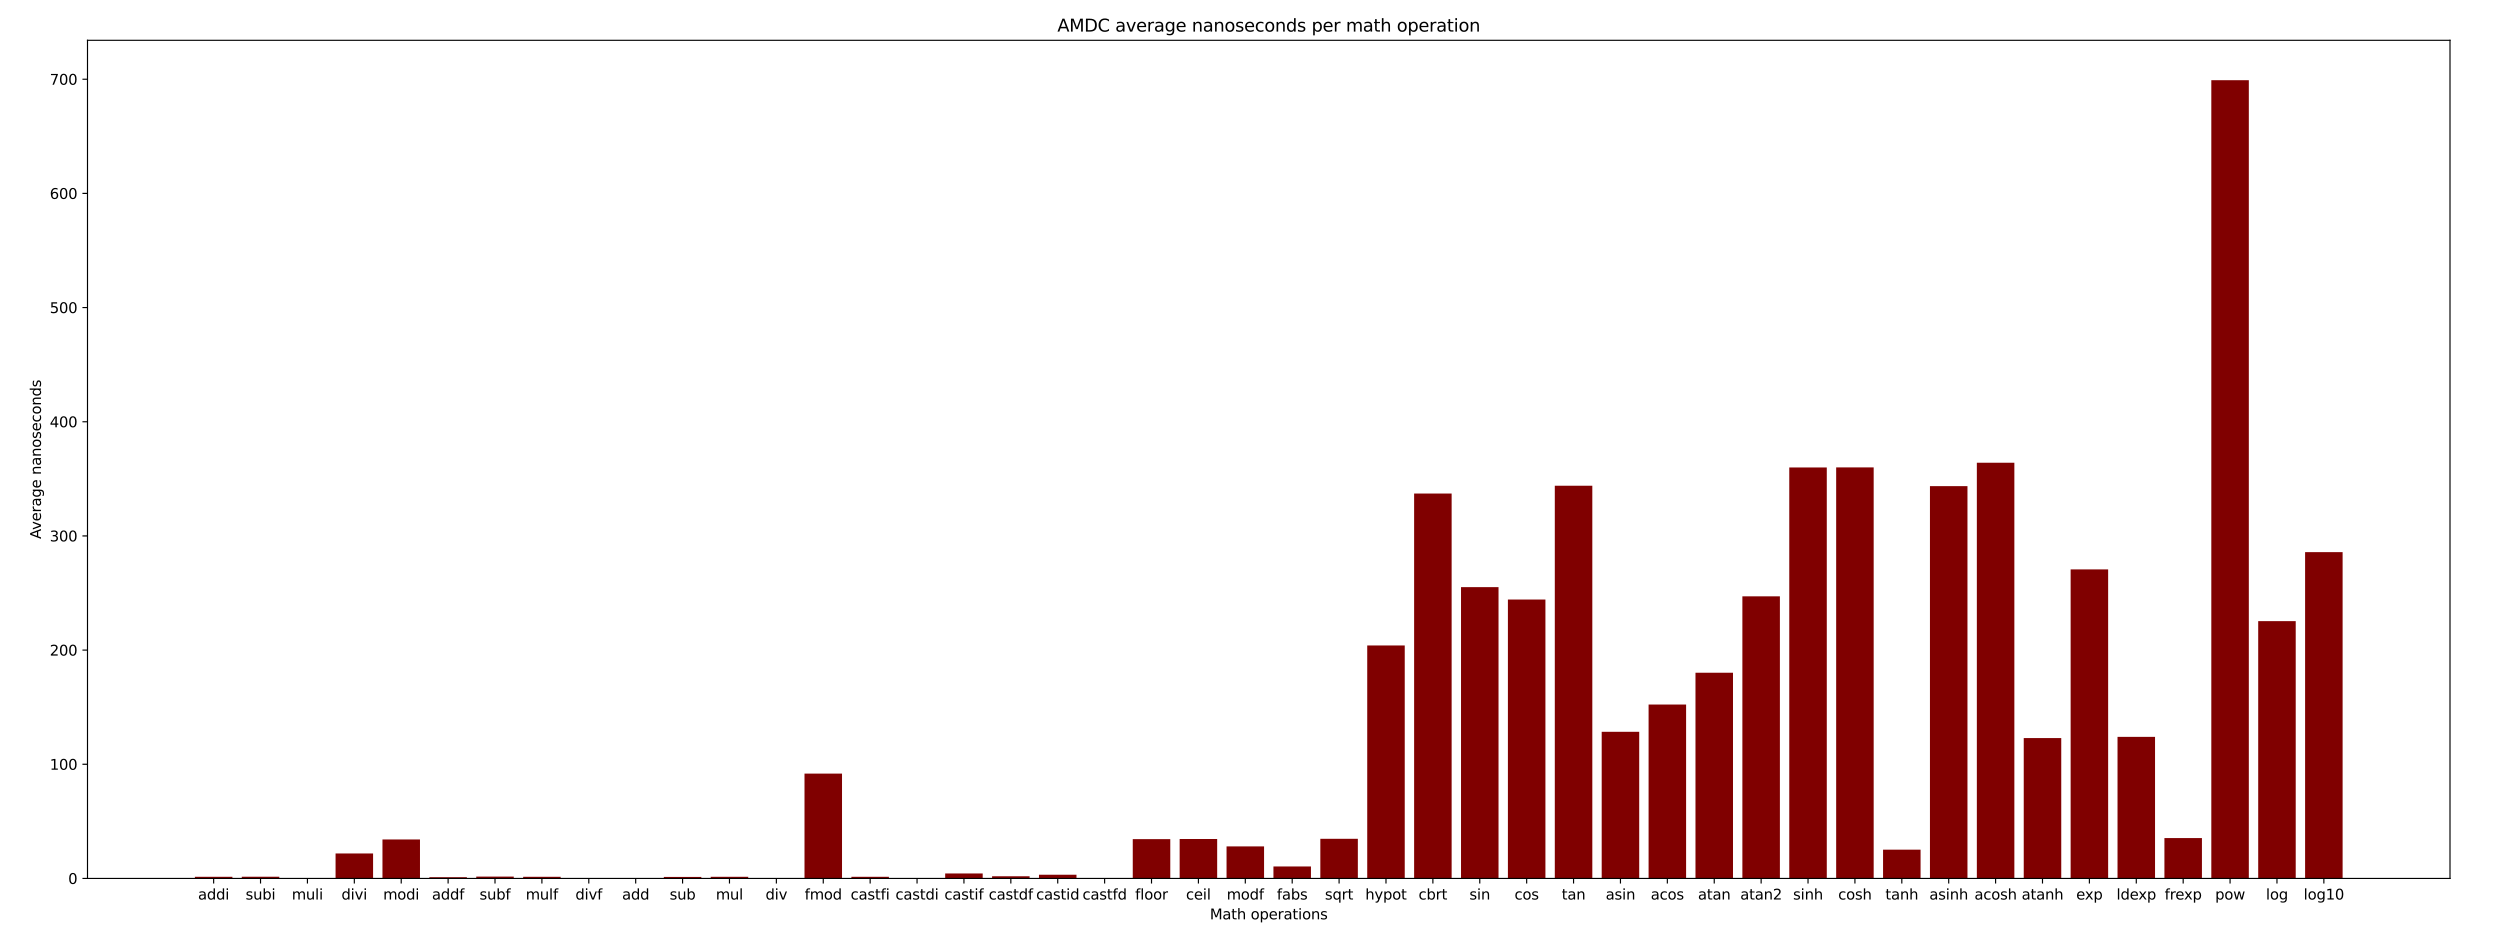 <?xml version="1.0" encoding="utf-8" standalone="no"?>
<!DOCTYPE svg PUBLIC "-//W3C//DTD SVG 1.1//EN"
  "http://www.w3.org/Graphics/SVG/1.1/DTD/svg11.dtd">
<svg xmlns:xlink="http://www.w3.org/1999/xlink" width="1728pt" height="648pt" viewBox="0 0 1728 648" xmlns="http://www.w3.org/2000/svg" version="1.1">
 <defs>
  <style type="text/css">*{stroke-linejoin: round; stroke-linecap: butt}</style>
 </defs>
 <g id="figure_1">
  <g id="patch_1">
   <path d="M 0 648 
L 1728 648 
L 1728 0 
L 0 0 
z
" style="fill: #ffffff"/>
  </g>
  <g id="axes_1">
   <g id="patch_2">
    <path d="M 60.48 607.176 
L 1693.44 607.176 
L 1693.44 27.864 
L 60.48 27.864 
z
" style="fill: #ffffff"/>
   </g>
   <g id="patch_3">
    <path d="M 134.705 607.176 
L 160.636 607.176 
L 160.636 606.04 
L 134.705 606.04 
z
" clip-path="url(#pa0e9257f3e)" style="fill: #800000"/>
   </g>
   <g id="patch_4">
    <path d="M 167.118 607.176 
L 193.049 607.176 
L 193.049 606.004 
L 167.118 606.004 
z
" clip-path="url(#pa0e9257f3e)" style="fill: #800000"/>
   </g>
   <g id="patch_5">
    <path d="M 199.531 607.176 
L 225.461 607.176 
L 225.461 607.176 
L 199.531 607.176 
z
" clip-path="url(#pa0e9257f3e)" style="fill: #800000"/>
   </g>
   <g id="patch_6">
    <path d="M 231.944 607.176 
L 257.874 607.176 
L 257.874 589.917 
L 231.944 589.917 
z
" clip-path="url(#pa0e9257f3e)" style="fill: #800000"/>
   </g>
   <g id="patch_7">
    <path d="M 264.357 607.176 
L 290.287 607.176 
L 290.287 580.222 
L 264.357 580.222 
z
" clip-path="url(#pa0e9257f3e)" style="fill: #800000"/>
   </g>
   <g id="patch_8">
    <path d="M 296.77 607.176 
L 322.7 607.176 
L 322.7 606.336 
L 296.77 606.336 
z
" clip-path="url(#pa0e9257f3e)" style="fill: #800000"/>
   </g>
   <g id="patch_9">
    <path d="M 329.183 607.176 
L 355.113 607.176 
L 355.113 605.898 
L 329.183 605.898 
z
" clip-path="url(#pa0e9257f3e)" style="fill: #800000"/>
   </g>
   <g id="patch_10">
    <path d="M 361.595 607.176 
L 387.526 607.176 
L 387.526 606.063 
L 361.595 606.063 
z
" clip-path="url(#pa0e9257f3e)" style="fill: #800000"/>
   </g>
   <g id="patch_11">
    <path d="M 394.008 607.176 
L 419.939 607.176 
L 419.939 607.176 
L 394.008 607.176 
z
" clip-path="url(#pa0e9257f3e)" style="fill: #800000"/>
   </g>
   <g id="patch_12">
    <path d="M 426.421 607.176 
L 452.352 607.176 
L 452.352 607.176 
L 426.421 607.176 
z
" clip-path="url(#pa0e9257f3e)" style="fill: #800000"/>
   </g>
   <g id="patch_13">
    <path d="M 458.834 607.176 
L 484.764 607.176 
L 484.764 606.158 
L 458.834 606.158 
z
" clip-path="url(#pa0e9257f3e)" style="fill: #800000"/>
   </g>
   <g id="patch_14">
    <path d="M 491.247 607.176 
L 517.177 607.176 
L 517.177 606.051 
L 491.247 606.051 
z
" clip-path="url(#pa0e9257f3e)" style="fill: #800000"/>
   </g>
   <g id="patch_15">
    <path d="M 523.66 607.176 
L 549.59 607.176 
L 549.59 607.176 
L 523.66 607.176 
z
" clip-path="url(#pa0e9257f3e)" style="fill: #800000"/>
   </g>
   <g id="patch_16">
    <path d="M 556.073 607.176 
L 582.003 607.176 
L 582.003 534.732 
L 556.073 534.732 
z
" clip-path="url(#pa0e9257f3e)" style="fill: #800000"/>
   </g>
   <g id="patch_17">
    <path d="M 588.486 607.176 
L 614.416 607.176 
L 614.416 606.063 
L 588.486 606.063 
z
" clip-path="url(#pa0e9257f3e)" style="fill: #800000"/>
   </g>
   <g id="patch_18">
    <path d="M 620.898 607.176 
L 646.829 607.176 
L 646.829 607.176 
L 620.898 607.176 
z
" clip-path="url(#pa0e9257f3e)" style="fill: #800000"/>
   </g>
   <g id="patch_19">
    <path d="M 653.311 607.176 
L 679.242 607.176 
L 679.242 603.743 
L 653.311 603.743 
z
" clip-path="url(#pa0e9257f3e)" style="fill: #800000"/>
   </g>
   <g id="patch_20">
    <path d="M 685.724 607.176 
L 711.654 607.176 
L 711.654 605.673 
L 685.724 605.673 
z
" clip-path="url(#pa0e9257f3e)" style="fill: #800000"/>
   </g>
   <g id="patch_21">
    <path d="M 718.137 607.176 
L 744.067 607.176 
L 744.067 604.631 
L 718.137 604.631 
z
" clip-path="url(#pa0e9257f3e)" style="fill: #800000"/>
   </g>
   <g id="patch_22">
    <path d="M 750.55 607.176 
L 776.48 607.176 
L 776.48 607.081 
L 750.55 607.081 
z
" clip-path="url(#pa0e9257f3e)" style="fill: #800000"/>
   </g>
   <g id="patch_23">
    <path d="M 782.963 607.176 
L 808.893 607.176 
L 808.893 579.998 
L 782.963 579.998 
z
" clip-path="url(#pa0e9257f3e)" style="fill: #800000"/>
   </g>
   <g id="patch_24">
    <path d="M 815.376 607.176 
L 841.306 607.176 
L 841.306 579.903 
L 815.376 579.903 
z
" clip-path="url(#pa0e9257f3e)" style="fill: #800000"/>
   </g>
   <g id="patch_25">
    <path d="M 847.788 607.176 
L 873.719 607.176 
L 873.719 585.017 
L 847.788 585.017 
z
" clip-path="url(#pa0e9257f3e)" style="fill: #800000"/>
   </g>
   <g id="patch_26">
    <path d="M 880.201 607.176 
L 906.132 607.176 
L 906.132 598.878 
L 880.201 598.878 
z
" clip-path="url(#pa0e9257f3e)" style="fill: #800000"/>
   </g>
   <g id="patch_27">
    <path d="M 912.614 607.176 
L 938.544 607.176 
L 938.544 579.784 
L 912.614 579.784 
z
" clip-path="url(#pa0e9257f3e)" style="fill: #800000"/>
   </g>
   <g id="patch_28">
    <path d="M 945.027 607.176 
L 970.957 607.176 
L 970.957 446.153 
L 945.027 446.153 
z
" clip-path="url(#pa0e9257f3e)" style="fill: #800000"/>
   </g>
   <g id="patch_29">
    <path d="M 977.44 607.176 
L 1003.37 607.176 
L 1003.37 341.109 
L 977.44 341.109 
z
" clip-path="url(#pa0e9257f3e)" style="fill: #800000"/>
   </g>
   <g id="patch_30">
    <path d="M 1009.853 607.176 
L 1035.783 607.176 
L 1035.783 405.823 
L 1009.853 405.823 
z
" clip-path="url(#pa0e9257f3e)" style="fill: #800000"/>
   </g>
   <g id="patch_31">
    <path d="M 1042.266 607.176 
L 1068.196 607.176 
L 1068.196 414.394 
L 1042.266 414.394 
z
" clip-path="url(#pa0e9257f3e)" style="fill: #800000"/>
   </g>
   <g id="patch_32">
    <path d="M 1074.678 607.176 
L 1100.609 607.176 
L 1100.609 335.747 
L 1074.678 335.747 
z
" clip-path="url(#pa0e9257f3e)" style="fill: #800000"/>
   </g>
   <g id="patch_33">
    <path d="M 1107.091 607.176 
L 1133.022 607.176 
L 1133.022 505.825 
L 1107.091 505.825 
z
" clip-path="url(#pa0e9257f3e)" style="fill: #800000"/>
   </g>
   <g id="patch_34">
    <path d="M 1139.504 607.176 
L 1165.434 607.176 
L 1165.434 486.98 
L 1139.504 486.98 
z
" clip-path="url(#pa0e9257f3e)" style="fill: #800000"/>
   </g>
   <g id="patch_35">
    <path d="M 1171.917 607.176 
L 1197.847 607.176 
L 1197.847 464.986 
L 1171.917 464.986 
z
" clip-path="url(#pa0e9257f3e)" style="fill: #800000"/>
   </g>
   <g id="patch_36">
    <path d="M 1204.33 607.176 
L 1230.26 607.176 
L 1230.26 412.18 
L 1204.33 412.18 
z
" clip-path="url(#pa0e9257f3e)" style="fill: #800000"/>
   </g>
   <g id="patch_37">
    <path d="M 1236.743 607.176 
L 1262.673 607.176 
L 1262.673 323.104 
L 1236.743 323.104 
z
" clip-path="url(#pa0e9257f3e)" style="fill: #800000"/>
   </g>
   <g id="patch_38">
    <path d="M 1269.156 607.176 
L 1295.086 607.176 
L 1295.086 323.045 
L 1269.156 323.045 
z
" clip-path="url(#pa0e9257f3e)" style="fill: #800000"/>
   </g>
   <g id="patch_39">
    <path d="M 1301.568 607.176 
L 1327.499 607.176 
L 1327.499 587.277 
L 1301.568 587.277 
z
" clip-path="url(#pa0e9257f3e)" style="fill: #800000"/>
   </g>
   <g id="patch_40">
    <path d="M 1333.981 607.176 
L 1359.912 607.176 
L 1359.912 335.995 
L 1333.981 335.995 
z
" clip-path="url(#pa0e9257f3e)" style="fill: #800000"/>
   </g>
   <g id="patch_41">
    <path d="M 1366.394 607.176 
L 1392.325 607.176 
L 1392.325 319.849 
L 1366.394 319.849 
z
" clip-path="url(#pa0e9257f3e)" style="fill: #800000"/>
   </g>
   <g id="patch_42">
    <path d="M 1398.807 607.176 
L 1424.737 607.176 
L 1424.737 510.157 
L 1398.807 510.157 
z
" clip-path="url(#pa0e9257f3e)" style="fill: #800000"/>
   </g>
   <g id="patch_43">
    <path d="M 1431.22 607.176 
L 1457.15 607.176 
L 1457.15 393.572 
L 1431.22 393.572 
z
" clip-path="url(#pa0e9257f3e)" style="fill: #800000"/>
   </g>
   <g id="patch_44">
    <path d="M 1463.633 607.176 
L 1489.563 607.176 
L 1489.563 509.329 
L 1463.633 509.329 
z
" clip-path="url(#pa0e9257f3e)" style="fill: #800000"/>
   </g>
   <g id="patch_45">
    <path d="M 1496.046 607.176 
L 1521.976 607.176 
L 1521.976 579.275 
L 1496.046 579.275 
z
" clip-path="url(#pa0e9257f3e)" style="fill: #800000"/>
   </g>
   <g id="patch_46">
    <path d="M 1528.459 607.176 
L 1554.389 607.176 
L 1554.389 55.45 
L 1528.459 55.45 
z
" clip-path="url(#pa0e9257f3e)" style="fill: #800000"/>
   </g>
   <g id="patch_47">
    <path d="M 1560.871 607.176 
L 1586.802 607.176 
L 1586.802 429.309 
L 1560.871 429.309 
z
" clip-path="url(#pa0e9257f3e)" style="fill: #800000"/>
   </g>
   <g id="patch_48">
    <path d="M 1593.284 607.176 
L 1619.215 607.176 
L 1619.215 381.64 
L 1593.284 381.64 
z
" clip-path="url(#pa0e9257f3e)" style="fill: #800000"/>
   </g>
   <g id="matplotlib.axis_1">
    <g id="xtick_1">
     <g id="line2d_1">
      <defs>
       <path id="meae41953b2" d="M 0 0 
L 0 3.5 
" style="stroke: #000000; stroke-width: 0.8"/>
      </defs>
      <g>
       <use xlink:href="#meae41953b2" x="147.671" y="607.176" style="stroke: #000000; stroke-width: 0.8"/>
      </g>
     </g>
     <g id="text_1">
      <!-- addi -->
      <g transform="translate(136.869 621.774) scale(0.1 -0.1)">
       <defs>
        <path id="DejaVuSans-61" d="M 2194 1759 
Q 1497 1759 1228 1600 
Q 959 1441 959 1056 
Q 959 750 1161 570 
Q 1363 391 1709 391 
Q 2188 391 2477 730 
Q 2766 1069 2766 1631 
L 2766 1759 
L 2194 1759 
z
M 3341 1997 
L 3341 0 
L 2766 0 
L 2766 531 
Q 2569 213 2275 61 
Q 1981 -91 1556 -91 
Q 1019 -91 701 211 
Q 384 513 384 1019 
Q 384 1609 779 1909 
Q 1175 2209 1959 2209 
L 2766 2209 
L 2766 2266 
Q 2766 2663 2505 2880 
Q 2244 3097 1772 3097 
Q 1472 3097 1187 3025 
Q 903 2953 641 2809 
L 641 3341 
Q 956 3463 1253 3523 
Q 1550 3584 1831 3584 
Q 2591 3584 2966 3190 
Q 3341 2797 3341 1997 
z
" transform="scale(0.016)"/>
        <path id="DejaVuSans-64" d="M 2906 2969 
L 2906 4863 
L 3481 4863 
L 3481 0 
L 2906 0 
L 2906 525 
Q 2725 213 2448 61 
Q 2172 -91 1784 -91 
Q 1150 -91 751 415 
Q 353 922 353 1747 
Q 353 2572 751 3078 
Q 1150 3584 1784 3584 
Q 2172 3584 2448 3432 
Q 2725 3281 2906 2969 
z
M 947 1747 
Q 947 1113 1208 752 
Q 1469 391 1925 391 
Q 2381 391 2643 752 
Q 2906 1113 2906 1747 
Q 2906 2381 2643 2742 
Q 2381 3103 1925 3103 
Q 1469 3103 1208 2742 
Q 947 2381 947 1747 
z
" transform="scale(0.016)"/>
        <path id="DejaVuSans-69" d="M 603 3500 
L 1178 3500 
L 1178 0 
L 603 0 
L 603 3500 
z
M 603 4863 
L 1178 4863 
L 1178 4134 
L 603 4134 
L 603 4863 
z
" transform="scale(0.016)"/>
       </defs>
       <use xlink:href="#DejaVuSans-61"/>
       <use xlink:href="#DejaVuSans-64" x="61.279"/>
       <use xlink:href="#DejaVuSans-64" x="124.756"/>
       <use xlink:href="#DejaVuSans-69" x="188.232"/>
      </g>
     </g>
    </g>
    <g id="xtick_2">
     <g id="line2d_2">
      <g>
       <use xlink:href="#meae41953b2" x="180.083" y="607.176" style="stroke: #000000; stroke-width: 0.8"/>
      </g>
     </g>
     <g id="text_2">
      <!-- subi -->
      <g transform="translate(169.747 621.774) scale(0.1 -0.1)">
       <defs>
        <path id="DejaVuSans-73" d="M 2834 3397 
L 2834 2853 
Q 2591 2978 2328 3040 
Q 2066 3103 1784 3103 
Q 1356 3103 1142 2972 
Q 928 2841 928 2578 
Q 928 2378 1081 2264 
Q 1234 2150 1697 2047 
L 1894 2003 
Q 2506 1872 2764 1633 
Q 3022 1394 3022 966 
Q 3022 478 2636 193 
Q 2250 -91 1575 -91 
Q 1294 -91 989 -36 
Q 684 19 347 128 
L 347 722 
Q 666 556 975 473 
Q 1284 391 1588 391 
Q 1994 391 2212 530 
Q 2431 669 2431 922 
Q 2431 1156 2273 1281 
Q 2116 1406 1581 1522 
L 1381 1569 
Q 847 1681 609 1914 
Q 372 2147 372 2553 
Q 372 3047 722 3315 
Q 1072 3584 1716 3584 
Q 2034 3584 2315 3537 
Q 2597 3491 2834 3397 
z
" transform="scale(0.016)"/>
        <path id="DejaVuSans-75" d="M 544 1381 
L 544 3500 
L 1119 3500 
L 1119 1403 
Q 1119 906 1312 657 
Q 1506 409 1894 409 
Q 2359 409 2629 706 
Q 2900 1003 2900 1516 
L 2900 3500 
L 3475 3500 
L 3475 0 
L 2900 0 
L 2900 538 
Q 2691 219 2414 64 
Q 2138 -91 1772 -91 
Q 1169 -91 856 284 
Q 544 659 544 1381 
z
M 1991 3584 
L 1991 3584 
z
" transform="scale(0.016)"/>
        <path id="DejaVuSans-62" d="M 3116 1747 
Q 3116 2381 2855 2742 
Q 2594 3103 2138 3103 
Q 1681 3103 1420 2742 
Q 1159 2381 1159 1747 
Q 1159 1113 1420 752 
Q 1681 391 2138 391 
Q 2594 391 2855 752 
Q 3116 1113 3116 1747 
z
M 1159 2969 
Q 1341 3281 1617 3432 
Q 1894 3584 2278 3584 
Q 2916 3584 3314 3078 
Q 3713 2572 3713 1747 
Q 3713 922 3314 415 
Q 2916 -91 2278 -91 
Q 1894 -91 1617 61 
Q 1341 213 1159 525 
L 1159 0 
L 581 0 
L 581 4863 
L 1159 4863 
L 1159 2969 
z
" transform="scale(0.016)"/>
       </defs>
       <use xlink:href="#DejaVuSans-73"/>
       <use xlink:href="#DejaVuSans-75" x="52.1"/>
       <use xlink:href="#DejaVuSans-62" x="115.479"/>
       <use xlink:href="#DejaVuSans-69" x="178.955"/>
      </g>
     </g>
    </g>
    <g id="xtick_3">
     <g id="line2d_3">
      <g>
       <use xlink:href="#meae41953b2" x="212.496" y="607.176" style="stroke: #000000; stroke-width: 0.8"/>
      </g>
     </g>
     <g id="text_3">
      <!-- muli -->
      <g transform="translate(201.679 621.774) scale(0.1 -0.1)">
       <defs>
        <path id="DejaVuSans-6d" d="M 3328 2828 
Q 3544 3216 3844 3400 
Q 4144 3584 4550 3584 
Q 5097 3584 5394 3201 
Q 5691 2819 5691 2113 
L 5691 0 
L 5113 0 
L 5113 2094 
Q 5113 2597 4934 2840 
Q 4756 3084 4391 3084 
Q 3944 3084 3684 2787 
Q 3425 2491 3425 1978 
L 3425 0 
L 2847 0 
L 2847 2094 
Q 2847 2600 2669 2842 
Q 2491 3084 2119 3084 
Q 1678 3084 1418 2786 
Q 1159 2488 1159 1978 
L 1159 0 
L 581 0 
L 581 3500 
L 1159 3500 
L 1159 2956 
Q 1356 3278 1631 3431 
Q 1906 3584 2284 3584 
Q 2666 3584 2933 3390 
Q 3200 3197 3328 2828 
z
" transform="scale(0.016)"/>
        <path id="DejaVuSans-6c" d="M 603 4863 
L 1178 4863 
L 1178 0 
L 603 0 
L 603 4863 
z
" transform="scale(0.016)"/>
       </defs>
       <use xlink:href="#DejaVuSans-6d"/>
       <use xlink:href="#DejaVuSans-75" x="97.412"/>
       <use xlink:href="#DejaVuSans-6c" x="160.791"/>
       <use xlink:href="#DejaVuSans-69" x="188.574"/>
      </g>
     </g>
    </g>
    <g id="xtick_4">
     <g id="line2d_4">
      <g>
       <use xlink:href="#meae41953b2" x="244.909" y="607.176" style="stroke: #000000; stroke-width: 0.8"/>
      </g>
     </g>
     <g id="text_4">
      <!-- divi -->
      <g transform="translate(235.997 621.774) scale(0.1 -0.1)">
       <defs>
        <path id="DejaVuSans-76" d="M 191 3500 
L 800 3500 
L 1894 563 
L 2988 3500 
L 3597 3500 
L 2284 0 
L 1503 0 
L 191 3500 
z
" transform="scale(0.016)"/>
       </defs>
       <use xlink:href="#DejaVuSans-64"/>
       <use xlink:href="#DejaVuSans-69" x="63.477"/>
       <use xlink:href="#DejaVuSans-76" x="91.26"/>
       <use xlink:href="#DejaVuSans-69" x="150.439"/>
      </g>
     </g>
    </g>
    <g id="xtick_5">
     <g id="line2d_5">
      <g>
       <use xlink:href="#meae41953b2" x="277.322" y="607.176" style="stroke: #000000; stroke-width: 0.8"/>
      </g>
     </g>
     <g id="text_5">
      <!-- modi -->
      <g transform="translate(264.829 621.774) scale(0.1 -0.1)">
       <defs>
        <path id="DejaVuSans-6f" d="M 1959 3097 
Q 1497 3097 1228 2736 
Q 959 2375 959 1747 
Q 959 1119 1226 758 
Q 1494 397 1959 397 
Q 2419 397 2687 759 
Q 2956 1122 2956 1747 
Q 2956 2369 2687 2733 
Q 2419 3097 1959 3097 
z
M 1959 3584 
Q 2709 3584 3137 3096 
Q 3566 2609 3566 1747 
Q 3566 888 3137 398 
Q 2709 -91 1959 -91 
Q 1206 -91 779 398 
Q 353 888 353 1747 
Q 353 2609 779 3096 
Q 1206 3584 1959 3584 
z
" transform="scale(0.016)"/>
       </defs>
       <use xlink:href="#DejaVuSans-6d"/>
       <use xlink:href="#DejaVuSans-6f" x="97.412"/>
       <use xlink:href="#DejaVuSans-64" x="158.594"/>
       <use xlink:href="#DejaVuSans-69" x="222.07"/>
      </g>
     </g>
    </g>
    <g id="xtick_6">
     <g id="line2d_6">
      <g>
       <use xlink:href="#meae41953b2" x="309.735" y="607.176" style="stroke: #000000; stroke-width: 0.8"/>
      </g>
     </g>
     <g id="text_6">
      <!-- addf -->
      <g transform="translate(298.562 621.774) scale(0.1 -0.1)">
       <defs>
        <path id="DejaVuSans-66" d="M 2375 4863 
L 2375 4384 
L 1825 4384 
Q 1516 4384 1395 4259 
Q 1275 4134 1275 3809 
L 1275 3500 
L 2222 3500 
L 2222 3053 
L 1275 3053 
L 1275 0 
L 697 0 
L 697 3053 
L 147 3053 
L 147 3500 
L 697 3500 
L 697 3744 
Q 697 4328 969 4595 
Q 1241 4863 1831 4863 
L 2375 4863 
z
" transform="scale(0.016)"/>
       </defs>
       <use xlink:href="#DejaVuSans-61"/>
       <use xlink:href="#DejaVuSans-64" x="61.279"/>
       <use xlink:href="#DejaVuSans-64" x="124.756"/>
       <use xlink:href="#DejaVuSans-66" x="188.232"/>
      </g>
     </g>
    </g>
    <g id="xtick_7">
     <g id="line2d_7">
      <g>
       <use xlink:href="#meae41953b2" x="342.148" y="607.176" style="stroke: #000000; stroke-width: 0.8"/>
      </g>
     </g>
     <g id="text_7">
      <!-- subf -->
      <g transform="translate(331.44 621.774) scale(0.1 -0.1)">
       <use xlink:href="#DejaVuSans-73"/>
       <use xlink:href="#DejaVuSans-75" x="52.1"/>
       <use xlink:href="#DejaVuSans-62" x="115.479"/>
       <use xlink:href="#DejaVuSans-66" x="178.955"/>
      </g>
     </g>
    </g>
    <g id="xtick_8">
     <g id="line2d_8">
      <g>
       <use xlink:href="#meae41953b2" x="374.561" y="607.176" style="stroke: #000000; stroke-width: 0.8"/>
      </g>
     </g>
     <g id="text_8">
      <!-- mulf -->
      <g transform="translate(363.372 621.774) scale(0.1 -0.1)">
       <use xlink:href="#DejaVuSans-6d"/>
       <use xlink:href="#DejaVuSans-75" x="97.412"/>
       <use xlink:href="#DejaVuSans-6c" x="160.791"/>
       <use xlink:href="#DejaVuSans-66" x="188.574"/>
      </g>
     </g>
    </g>
    <g id="xtick_9">
     <g id="line2d_9">
      <g>
       <use xlink:href="#meae41953b2" x="406.973" y="607.176" style="stroke: #000000; stroke-width: 0.8"/>
      </g>
     </g>
     <g id="text_9">
      <!-- divf -->
      <g transform="translate(397.691 621.774) scale(0.1 -0.1)">
       <use xlink:href="#DejaVuSans-64"/>
       <use xlink:href="#DejaVuSans-69" x="63.477"/>
       <use xlink:href="#DejaVuSans-76" x="91.26"/>
       <use xlink:href="#DejaVuSans-66" x="150.439"/>
      </g>
     </g>
    </g>
    <g id="xtick_10">
     <g id="line2d_10">
      <g>
       <use xlink:href="#meae41953b2" x="439.386" y="607.176" style="stroke: #000000; stroke-width: 0.8"/>
      </g>
     </g>
     <g id="text_10">
      <!-- add -->
      <g transform="translate(429.974 621.774) scale(0.1 -0.1)">
       <use xlink:href="#DejaVuSans-61"/>
       <use xlink:href="#DejaVuSans-64" x="61.279"/>
       <use xlink:href="#DejaVuSans-64" x="124.756"/>
      </g>
     </g>
    </g>
    <g id="xtick_11">
     <g id="line2d_11">
      <g>
       <use xlink:href="#meae41953b2" x="471.799" y="607.176" style="stroke: #000000; stroke-width: 0.8"/>
      </g>
     </g>
     <g id="text_11">
      <!-- sub -->
      <g transform="translate(462.852 621.774) scale(0.1 -0.1)">
       <use xlink:href="#DejaVuSans-73"/>
       <use xlink:href="#DejaVuSans-75" x="52.1"/>
       <use xlink:href="#DejaVuSans-62" x="115.479"/>
      </g>
     </g>
    </g>
    <g id="xtick_12">
     <g id="line2d_12">
      <g>
       <use xlink:href="#meae41953b2" x="504.212" y="607.176" style="stroke: #000000; stroke-width: 0.8"/>
      </g>
     </g>
     <g id="text_12">
      <!-- mul -->
      <g transform="translate(494.784 621.774) scale(0.1 -0.1)">
       <use xlink:href="#DejaVuSans-6d"/>
       <use xlink:href="#DejaVuSans-75" x="97.412"/>
       <use xlink:href="#DejaVuSans-6c" x="160.791"/>
      </g>
     </g>
    </g>
    <g id="xtick_13">
     <g id="line2d_13">
      <g>
       <use xlink:href="#meae41953b2" x="536.625" y="607.176" style="stroke: #000000; stroke-width: 0.8"/>
      </g>
     </g>
     <g id="text_13">
      <!-- div -->
      <g transform="translate(529.102 621.774) scale(0.1 -0.1)">
       <use xlink:href="#DejaVuSans-64"/>
       <use xlink:href="#DejaVuSans-69" x="63.477"/>
       <use xlink:href="#DejaVuSans-76" x="91.26"/>
      </g>
     </g>
    </g>
    <g id="xtick_14">
     <g id="line2d_14">
      <g>
       <use xlink:href="#meae41953b2" x="569.038" y="607.176" style="stroke: #000000; stroke-width: 0.8"/>
      </g>
     </g>
     <g id="text_14">
      <!-- fmod -->
      <g transform="translate(556.174 621.774) scale(0.1 -0.1)">
       <use xlink:href="#DejaVuSans-66"/>
       <use xlink:href="#DejaVuSans-6d" x="35.205"/>
       <use xlink:href="#DejaVuSans-6f" x="132.617"/>
       <use xlink:href="#DejaVuSans-64" x="193.799"/>
      </g>
     </g>
    </g>
    <g id="xtick_15">
     <g id="line2d_15">
      <g>
       <use xlink:href="#meae41953b2" x="601.451" y="607.176" style="stroke: #000000; stroke-width: 0.8"/>
      </g>
     </g>
     <g id="text_15">
      <!-- castfi -->
      <g transform="translate(587.923 621.774) scale(0.1 -0.1)">
       <defs>
        <path id="DejaVuSans-63" d="M 3122 3366 
L 3122 2828 
Q 2878 2963 2633 3030 
Q 2388 3097 2138 3097 
Q 1578 3097 1268 2742 
Q 959 2388 959 1747 
Q 959 1106 1268 751 
Q 1578 397 2138 397 
Q 2388 397 2633 464 
Q 2878 531 3122 666 
L 3122 134 
Q 2881 22 2623 -34 
Q 2366 -91 2075 -91 
Q 1284 -91 818 406 
Q 353 903 353 1747 
Q 353 2603 823 3093 
Q 1294 3584 2113 3584 
Q 2378 3584 2631 3529 
Q 2884 3475 3122 3366 
z
" transform="scale(0.016)"/>
        <path id="DejaVuSans-74" d="M 1172 4494 
L 1172 3500 
L 2356 3500 
L 2356 3053 
L 1172 3053 
L 1172 1153 
Q 1172 725 1289 603 
Q 1406 481 1766 481 
L 2356 481 
L 2356 0 
L 1766 0 
Q 1100 0 847 248 
Q 594 497 594 1153 
L 594 3053 
L 172 3053 
L 172 3500 
L 594 3500 
L 594 4494 
L 1172 4494 
z
" transform="scale(0.016)"/>
       </defs>
       <use xlink:href="#DejaVuSans-63"/>
       <use xlink:href="#DejaVuSans-61" x="54.98"/>
       <use xlink:href="#DejaVuSans-73" x="116.26"/>
       <use xlink:href="#DejaVuSans-74" x="168.359"/>
       <use xlink:href="#DejaVuSans-66" x="207.568"/>
       <use xlink:href="#DejaVuSans-69" x="242.773"/>
      </g>
     </g>
    </g>
    <g id="xtick_16">
     <g id="line2d_16">
      <g>
       <use xlink:href="#meae41953b2" x="633.864" y="607.176" style="stroke: #000000; stroke-width: 0.8"/>
      </g>
     </g>
     <g id="text_16">
      <!-- castdi -->
      <g transform="translate(618.922 621.774) scale(0.1 -0.1)">
       <use xlink:href="#DejaVuSans-63"/>
       <use xlink:href="#DejaVuSans-61" x="54.98"/>
       <use xlink:href="#DejaVuSans-73" x="116.26"/>
       <use xlink:href="#DejaVuSans-74" x="168.359"/>
       <use xlink:href="#DejaVuSans-64" x="207.568"/>
       <use xlink:href="#DejaVuSans-69" x="271.045"/>
      </g>
     </g>
    </g>
    <g id="xtick_17">
     <g id="line2d_17">
      <g>
       <use xlink:href="#meae41953b2" x="666.276" y="607.176" style="stroke: #000000; stroke-width: 0.8"/>
      </g>
     </g>
     <g id="text_17">
      <!-- castif -->
      <g transform="translate(652.749 621.774) scale(0.1 -0.1)">
       <use xlink:href="#DejaVuSans-63"/>
       <use xlink:href="#DejaVuSans-61" x="54.98"/>
       <use xlink:href="#DejaVuSans-73" x="116.26"/>
       <use xlink:href="#DejaVuSans-74" x="168.359"/>
       <use xlink:href="#DejaVuSans-69" x="207.568"/>
       <use xlink:href="#DejaVuSans-66" x="235.352"/>
      </g>
     </g>
    </g>
    <g id="xtick_18">
     <g id="line2d_18">
      <g>
       <use xlink:href="#meae41953b2" x="698.689" y="607.176" style="stroke: #000000; stroke-width: 0.8"/>
      </g>
     </g>
     <g id="text_18">
      <!-- castdf -->
      <g transform="translate(683.377 621.774) scale(0.1 -0.1)">
       <use xlink:href="#DejaVuSans-63"/>
       <use xlink:href="#DejaVuSans-61" x="54.98"/>
       <use xlink:href="#DejaVuSans-73" x="116.26"/>
       <use xlink:href="#DejaVuSans-74" x="168.359"/>
       <use xlink:href="#DejaVuSans-64" x="207.568"/>
       <use xlink:href="#DejaVuSans-66" x="271.045"/>
      </g>
     </g>
    </g>
    <g id="xtick_19">
     <g id="line2d_19">
      <g>
       <use xlink:href="#meae41953b2" x="731.102" y="607.176" style="stroke: #000000; stroke-width: 0.8"/>
      </g>
     </g>
     <g id="text_19">
      <!-- castid -->
      <g transform="translate(716.161 621.774) scale(0.1 -0.1)">
       <use xlink:href="#DejaVuSans-63"/>
       <use xlink:href="#DejaVuSans-61" x="54.98"/>
       <use xlink:href="#DejaVuSans-73" x="116.26"/>
       <use xlink:href="#DejaVuSans-74" x="168.359"/>
       <use xlink:href="#DejaVuSans-69" x="207.568"/>
       <use xlink:href="#DejaVuSans-64" x="235.352"/>
      </g>
     </g>
    </g>
    <g id="xtick_20">
     <g id="line2d_20">
      <g>
       <use xlink:href="#meae41953b2" x="763.515" y="607.176" style="stroke: #000000; stroke-width: 0.8"/>
      </g>
     </g>
     <g id="text_20">
      <!-- castfd -->
      <g transform="translate(748.202 621.774) scale(0.1 -0.1)">
       <use xlink:href="#DejaVuSans-63"/>
       <use xlink:href="#DejaVuSans-61" x="54.98"/>
       <use xlink:href="#DejaVuSans-73" x="116.26"/>
       <use xlink:href="#DejaVuSans-74" x="168.359"/>
       <use xlink:href="#DejaVuSans-66" x="207.568"/>
       <use xlink:href="#DejaVuSans-64" x="242.773"/>
      </g>
     </g>
    </g>
    <g id="xtick_21">
     <g id="line2d_21">
      <g>
       <use xlink:href="#meae41953b2" x="795.928" y="607.176" style="stroke: #000000; stroke-width: 0.8"/>
      </g>
     </g>
     <g id="text_21">
      <!-- floor -->
      <g transform="translate(784.604 621.774) scale(0.1 -0.1)">
       <defs>
        <path id="DejaVuSans-72" d="M 2631 2963 
Q 2534 3019 2420 3045 
Q 2306 3072 2169 3072 
Q 1681 3072 1420 2755 
Q 1159 2438 1159 1844 
L 1159 0 
L 581 0 
L 581 3500 
L 1159 3500 
L 1159 2956 
Q 1341 3275 1631 3429 
Q 1922 3584 2338 3584 
Q 2397 3584 2469 3576 
Q 2541 3569 2628 3553 
L 2631 2963 
z
" transform="scale(0.016)"/>
       </defs>
       <use xlink:href="#DejaVuSans-66"/>
       <use xlink:href="#DejaVuSans-6c" x="35.205"/>
       <use xlink:href="#DejaVuSans-6f" x="62.988"/>
       <use xlink:href="#DejaVuSans-6f" x="124.17"/>
       <use xlink:href="#DejaVuSans-72" x="185.352"/>
      </g>
     </g>
    </g>
    <g id="xtick_22">
     <g id="line2d_22">
      <g>
       <use xlink:href="#meae41953b2" x="828.341" y="607.176" style="stroke: #000000; stroke-width: 0.8"/>
      </g>
     </g>
     <g id="text_22">
      <!-- ceil -->
      <g transform="translate(819.737 621.774) scale(0.1 -0.1)">
       <defs>
        <path id="DejaVuSans-65" d="M 3597 1894 
L 3597 1613 
L 953 1613 
Q 991 1019 1311 708 
Q 1631 397 2203 397 
Q 2534 397 2845 478 
Q 3156 559 3463 722 
L 3463 178 
Q 3153 47 2828 -22 
Q 2503 -91 2169 -91 
Q 1331 -91 842 396 
Q 353 884 353 1716 
Q 353 2575 817 3079 
Q 1281 3584 2069 3584 
Q 2775 3584 3186 3129 
Q 3597 2675 3597 1894 
z
M 3022 2063 
Q 3016 2534 2758 2815 
Q 2500 3097 2075 3097 
Q 1594 3097 1305 2825 
Q 1016 2553 972 2059 
L 3022 2063 
z
" transform="scale(0.016)"/>
       </defs>
       <use xlink:href="#DejaVuSans-63"/>
       <use xlink:href="#DejaVuSans-65" x="54.98"/>
       <use xlink:href="#DejaVuSans-69" x="116.504"/>
       <use xlink:href="#DejaVuSans-6c" x="144.287"/>
      </g>
     </g>
    </g>
    <g id="xtick_23">
     <g id="line2d_23">
      <g>
       <use xlink:href="#meae41953b2" x="860.754" y="607.176" style="stroke: #000000; stroke-width: 0.8"/>
      </g>
     </g>
     <g id="text_23">
      <!-- modf -->
      <g transform="translate(847.89 621.774) scale(0.1 -0.1)">
       <use xlink:href="#DejaVuSans-6d"/>
       <use xlink:href="#DejaVuSans-6f" x="97.412"/>
       <use xlink:href="#DejaVuSans-64" x="158.594"/>
       <use xlink:href="#DejaVuSans-66" x="222.07"/>
      </g>
     </g>
    </g>
    <g id="xtick_24">
     <g id="line2d_24">
      <g>
       <use xlink:href="#meae41953b2" x="893.166" y="607.176" style="stroke: #000000; stroke-width: 0.8"/>
      </g>
     </g>
     <g id="text_24">
      <!-- fabs -->
      <g transform="translate(882.563 621.774) scale(0.1 -0.1)">
       <use xlink:href="#DejaVuSans-66"/>
       <use xlink:href="#DejaVuSans-61" x="35.205"/>
       <use xlink:href="#DejaVuSans-62" x="96.484"/>
       <use xlink:href="#DejaVuSans-73" x="159.961"/>
      </g>
     </g>
    </g>
    <g id="xtick_25">
     <g id="line2d_25">
      <g>
       <use xlink:href="#meae41953b2" x="925.579" y="607.176" style="stroke: #000000; stroke-width: 0.8"/>
      </g>
     </g>
     <g id="text_25">
      <!-- sqrt -->
      <g transform="translate(915.785 621.774) scale(0.1 -0.1)">
       <defs>
        <path id="DejaVuSans-71" d="M 947 1747 
Q 947 1113 1208 752 
Q 1469 391 1925 391 
Q 2381 391 2643 752 
Q 2906 1113 2906 1747 
Q 2906 2381 2643 2742 
Q 2381 3103 1925 3103 
Q 1469 3103 1208 2742 
Q 947 2381 947 1747 
z
M 2906 525 
Q 2725 213 2448 61 
Q 2172 -91 1784 -91 
Q 1150 -91 751 415 
Q 353 922 353 1747 
Q 353 2572 751 3078 
Q 1150 3584 1784 3584 
Q 2172 3584 2448 3432 
Q 2725 3281 2906 2969 
L 2906 3500 
L 3481 3500 
L 3481 -1331 
L 2906 -1331 
L 2906 525 
z
" transform="scale(0.016)"/>
       </defs>
       <use xlink:href="#DejaVuSans-73"/>
       <use xlink:href="#DejaVuSans-71" x="52.1"/>
       <use xlink:href="#DejaVuSans-72" x="115.576"/>
       <use xlink:href="#DejaVuSans-74" x="156.689"/>
      </g>
     </g>
    </g>
    <g id="xtick_26">
     <g id="line2d_26">
      <g>
       <use xlink:href="#meae41953b2" x="957.992" y="607.176" style="stroke: #000000; stroke-width: 0.8"/>
      </g>
     </g>
     <g id="text_26">
      <!-- hypot -->
      <g transform="translate(943.67 621.774) scale(0.1 -0.1)">
       <defs>
        <path id="DejaVuSans-68" d="M 3513 2113 
L 3513 0 
L 2938 0 
L 2938 2094 
Q 2938 2591 2744 2837 
Q 2550 3084 2163 3084 
Q 1697 3084 1428 2787 
Q 1159 2491 1159 1978 
L 1159 0 
L 581 0 
L 581 4863 
L 1159 4863 
L 1159 2956 
Q 1366 3272 1645 3428 
Q 1925 3584 2291 3584 
Q 2894 3584 3203 3211 
Q 3513 2838 3513 2113 
z
" transform="scale(0.016)"/>
        <path id="DejaVuSans-79" d="M 2059 -325 
Q 1816 -950 1584 -1140 
Q 1353 -1331 966 -1331 
L 506 -1331 
L 506 -850 
L 844 -850 
Q 1081 -850 1212 -737 
Q 1344 -625 1503 -206 
L 1606 56 
L 191 3500 
L 800 3500 
L 1894 763 
L 2988 3500 
L 3597 3500 
L 2059 -325 
z
" transform="scale(0.016)"/>
        <path id="DejaVuSans-70" d="M 1159 525 
L 1159 -1331 
L 581 -1331 
L 581 3500 
L 1159 3500 
L 1159 2969 
Q 1341 3281 1617 3432 
Q 1894 3584 2278 3584 
Q 2916 3584 3314 3078 
Q 3713 2572 3713 1747 
Q 3713 922 3314 415 
Q 2916 -91 2278 -91 
Q 1894 -91 1617 61 
Q 1341 213 1159 525 
z
M 3116 1747 
Q 3116 2381 2855 2742 
Q 2594 3103 2138 3103 
Q 1681 3103 1420 2742 
Q 1159 2381 1159 1747 
Q 1159 1113 1420 752 
Q 1681 391 2138 391 
Q 2594 391 2855 752 
Q 3116 1113 3116 1747 
z
" transform="scale(0.016)"/>
       </defs>
       <use xlink:href="#DejaVuSans-68"/>
       <use xlink:href="#DejaVuSans-79" x="63.379"/>
       <use xlink:href="#DejaVuSans-70" x="122.559"/>
       <use xlink:href="#DejaVuSans-6f" x="186.035"/>
       <use xlink:href="#DejaVuSans-74" x="247.217"/>
      </g>
     </g>
    </g>
    <g id="xtick_27">
     <g id="line2d_27">
      <g>
       <use xlink:href="#meae41953b2" x="990.405" y="607.176" style="stroke: #000000; stroke-width: 0.8"/>
      </g>
     </g>
     <g id="text_27">
      <!-- cbrt -->
      <g transform="translate(980.466 621.774) scale(0.1 -0.1)">
       <use xlink:href="#DejaVuSans-63"/>
       <use xlink:href="#DejaVuSans-62" x="54.98"/>
       <use xlink:href="#DejaVuSans-72" x="118.457"/>
       <use xlink:href="#DejaVuSans-74" x="159.57"/>
      </g>
     </g>
    </g>
    <g id="xtick_28">
     <g id="line2d_28">
      <g>
       <use xlink:href="#meae41953b2" x="1022.818" y="607.176" style="stroke: #000000; stroke-width: 0.8"/>
      </g>
     </g>
     <g id="text_28">
      <!-- sin -->
      <g transform="translate(1015.655 621.774) scale(0.1 -0.1)">
       <defs>
        <path id="DejaVuSans-6e" d="M 3513 2113 
L 3513 0 
L 2938 0 
L 2938 2094 
Q 2938 2591 2744 2837 
Q 2550 3084 2163 3084 
Q 1697 3084 1428 2787 
Q 1159 2491 1159 1978 
L 1159 0 
L 581 0 
L 581 3500 
L 1159 3500 
L 1159 2956 
Q 1366 3272 1645 3428 
Q 1925 3584 2291 3584 
Q 2894 3584 3203 3211 
Q 3513 2838 3513 2113 
z
" transform="scale(0.016)"/>
       </defs>
       <use xlink:href="#DejaVuSans-73"/>
       <use xlink:href="#DejaVuSans-69" x="52.1"/>
       <use xlink:href="#DejaVuSans-6e" x="79.883"/>
      </g>
     </g>
    </g>
    <g id="xtick_29">
     <g id="line2d_29">
      <g>
       <use xlink:href="#meae41953b2" x="1055.231" y="607.176" style="stroke: #000000; stroke-width: 0.8"/>
      </g>
     </g>
     <g id="text_29">
      <!-- cos -->
      <g transform="translate(1046.817 621.774) scale(0.1 -0.1)">
       <use xlink:href="#DejaVuSans-63"/>
       <use xlink:href="#DejaVuSans-6f" x="54.98"/>
       <use xlink:href="#DejaVuSans-73" x="116.162"/>
      </g>
     </g>
    </g>
    <g id="xtick_30">
     <g id="line2d_30">
      <g>
       <use xlink:href="#meae41953b2" x="1087.644" y="607.176" style="stroke: #000000; stroke-width: 0.8"/>
      </g>
     </g>
     <g id="text_30">
      <!-- tan -->
      <g transform="translate(1079.451 621.774) scale(0.1 -0.1)">
       <use xlink:href="#DejaVuSans-74"/>
       <use xlink:href="#DejaVuSans-61" x="39.209"/>
       <use xlink:href="#DejaVuSans-6e" x="100.488"/>
      </g>
     </g>
    </g>
    <g id="xtick_31">
     <g id="line2d_31">
      <g>
       <use xlink:href="#meae41953b2" x="1120.056" y="607.176" style="stroke: #000000; stroke-width: 0.8"/>
      </g>
     </g>
     <g id="text_31">
      <!-- asin -->
      <g transform="translate(1109.83 621.774) scale(0.1 -0.1)">
       <use xlink:href="#DejaVuSans-61"/>
       <use xlink:href="#DejaVuSans-73" x="61.279"/>
       <use xlink:href="#DejaVuSans-69" x="113.379"/>
       <use xlink:href="#DejaVuSans-6e" x="141.162"/>
      </g>
     </g>
    </g>
    <g id="xtick_32">
     <g id="line2d_32">
      <g>
       <use xlink:href="#meae41953b2" x="1152.469" y="607.176" style="stroke: #000000; stroke-width: 0.8"/>
      </g>
     </g>
     <g id="text_32">
      <!-- acos -->
      <g transform="translate(1140.992 621.774) scale(0.1 -0.1)">
       <use xlink:href="#DejaVuSans-61"/>
       <use xlink:href="#DejaVuSans-63" x="61.279"/>
       <use xlink:href="#DejaVuSans-6f" x="116.26"/>
       <use xlink:href="#DejaVuSans-73" x="177.441"/>
      </g>
     </g>
    </g>
    <g id="xtick_33">
     <g id="line2d_33">
      <g>
       <use xlink:href="#meae41953b2" x="1184.882" y="607.176" style="stroke: #000000; stroke-width: 0.8"/>
      </g>
     </g>
     <g id="text_33">
      <!-- atan -->
      <g transform="translate(1173.625 621.774) scale(0.1 -0.1)">
       <use xlink:href="#DejaVuSans-61"/>
       <use xlink:href="#DejaVuSans-74" x="61.279"/>
       <use xlink:href="#DejaVuSans-61" x="100.488"/>
       <use xlink:href="#DejaVuSans-6e" x="161.768"/>
      </g>
     </g>
    </g>
    <g id="xtick_34">
     <g id="line2d_34">
      <g>
       <use xlink:href="#meae41953b2" x="1217.295" y="607.176" style="stroke: #000000; stroke-width: 0.8"/>
      </g>
     </g>
     <g id="text_34">
      <!-- atan2 -->
      <g transform="translate(1202.857 621.774) scale(0.1 -0.1)">
       <defs>
        <path id="DejaVuSans-32" d="M 1228 531 
L 3431 531 
L 3431 0 
L 469 0 
L 469 531 
Q 828 903 1448 1529 
Q 2069 2156 2228 2338 
Q 2531 2678 2651 2914 
Q 2772 3150 2772 3378 
Q 2772 3750 2511 3984 
Q 2250 4219 1831 4219 
Q 1534 4219 1204 4116 
Q 875 4013 500 3803 
L 500 4441 
Q 881 4594 1212 4672 
Q 1544 4750 1819 4750 
Q 2544 4750 2975 4387 
Q 3406 4025 3406 3419 
Q 3406 3131 3298 2873 
Q 3191 2616 2906 2266 
Q 2828 2175 2409 1742 
Q 1991 1309 1228 531 
z
" transform="scale(0.016)"/>
       </defs>
       <use xlink:href="#DejaVuSans-61"/>
       <use xlink:href="#DejaVuSans-74" x="61.279"/>
       <use xlink:href="#DejaVuSans-61" x="100.488"/>
       <use xlink:href="#DejaVuSans-6e" x="161.768"/>
       <use xlink:href="#DejaVuSans-32" x="225.146"/>
      </g>
     </g>
    </g>
    <g id="xtick_35">
     <g id="line2d_35">
      <g>
       <use xlink:href="#meae41953b2" x="1249.708" y="607.176" style="stroke: #000000; stroke-width: 0.8"/>
      </g>
     </g>
     <g id="text_35">
      <!-- sinh -->
      <g transform="translate(1239.377 621.774) scale(0.1 -0.1)">
       <use xlink:href="#DejaVuSans-73"/>
       <use xlink:href="#DejaVuSans-69" x="52.1"/>
       <use xlink:href="#DejaVuSans-6e" x="79.883"/>
       <use xlink:href="#DejaVuSans-68" x="143.262"/>
      </g>
     </g>
    </g>
    <g id="xtick_36">
     <g id="line2d_36">
      <g>
       <use xlink:href="#meae41953b2" x="1282.121" y="607.176" style="stroke: #000000; stroke-width: 0.8"/>
      </g>
     </g>
     <g id="text_36">
      <!-- cosh -->
      <g transform="translate(1270.539 621.774) scale(0.1 -0.1)">
       <use xlink:href="#DejaVuSans-63"/>
       <use xlink:href="#DejaVuSans-6f" x="54.98"/>
       <use xlink:href="#DejaVuSans-73" x="116.162"/>
       <use xlink:href="#DejaVuSans-68" x="168.262"/>
      </g>
     </g>
    </g>
    <g id="xtick_37">
     <g id="line2d_37">
      <g>
       <use xlink:href="#meae41953b2" x="1314.534" y="607.176" style="stroke: #000000; stroke-width: 0.8"/>
      </g>
     </g>
     <g id="text_37">
      <!-- tanh -->
      <g transform="translate(1303.172 621.774) scale(0.1 -0.1)">
       <use xlink:href="#DejaVuSans-74"/>
       <use xlink:href="#DejaVuSans-61" x="39.209"/>
       <use xlink:href="#DejaVuSans-6e" x="100.488"/>
       <use xlink:href="#DejaVuSans-68" x="163.867"/>
      </g>
     </g>
    </g>
    <g id="xtick_38">
     <g id="line2d_38">
      <g>
       <use xlink:href="#meae41953b2" x="1346.947" y="607.176" style="stroke: #000000; stroke-width: 0.8"/>
      </g>
     </g>
     <g id="text_38">
      <!-- asinh -->
      <g transform="translate(1333.551 621.774) scale(0.1 -0.1)">
       <use xlink:href="#DejaVuSans-61"/>
       <use xlink:href="#DejaVuSans-73" x="61.279"/>
       <use xlink:href="#DejaVuSans-69" x="113.379"/>
       <use xlink:href="#DejaVuSans-6e" x="141.162"/>
       <use xlink:href="#DejaVuSans-68" x="204.541"/>
      </g>
     </g>
    </g>
    <g id="xtick_39">
     <g id="line2d_39">
      <g>
       <use xlink:href="#meae41953b2" x="1379.359" y="607.176" style="stroke: #000000; stroke-width: 0.8"/>
      </g>
     </g>
     <g id="text_39">
      <!-- acosh -->
      <g transform="translate(1364.713 621.774) scale(0.1 -0.1)">
       <use xlink:href="#DejaVuSans-61"/>
       <use xlink:href="#DejaVuSans-63" x="61.279"/>
       <use xlink:href="#DejaVuSans-6f" x="116.26"/>
       <use xlink:href="#DejaVuSans-73" x="177.441"/>
       <use xlink:href="#DejaVuSans-68" x="229.541"/>
      </g>
     </g>
    </g>
    <g id="xtick_40">
     <g id="line2d_40">
      <g>
       <use xlink:href="#meae41953b2" x="1411.772" y="607.176" style="stroke: #000000; stroke-width: 0.8"/>
      </g>
     </g>
     <g id="text_40">
      <!-- atanh -->
      <g transform="translate(1397.346 621.774) scale(0.1 -0.1)">
       <use xlink:href="#DejaVuSans-61"/>
       <use xlink:href="#DejaVuSans-74" x="61.279"/>
       <use xlink:href="#DejaVuSans-61" x="100.488"/>
       <use xlink:href="#DejaVuSans-6e" x="161.768"/>
       <use xlink:href="#DejaVuSans-68" x="225.146"/>
      </g>
     </g>
    </g>
    <g id="xtick_41">
     <g id="line2d_41">
      <g>
       <use xlink:href="#meae41953b2" x="1444.185" y="607.176" style="stroke: #000000; stroke-width: 0.8"/>
      </g>
     </g>
     <g id="text_41">
      <!-- exp -->
      <g transform="translate(1435.062 621.774) scale(0.1 -0.1)">
       <defs>
        <path id="DejaVuSans-78" d="M 3513 3500 
L 2247 1797 
L 3578 0 
L 2900 0 
L 1881 1375 
L 863 0 
L 184 0 
L 1544 1831 
L 300 3500 
L 978 3500 
L 1906 2253 
L 2834 3500 
L 3513 3500 
z
" transform="scale(0.016)"/>
       </defs>
       <use xlink:href="#DejaVuSans-65"/>
       <use xlink:href="#DejaVuSans-78" x="59.773"/>
       <use xlink:href="#DejaVuSans-70" x="118.953"/>
      </g>
     </g>
    </g>
    <g id="xtick_42">
     <g id="line2d_42">
      <g>
       <use xlink:href="#meae41953b2" x="1476.598" y="607.176" style="stroke: #000000; stroke-width: 0.8"/>
      </g>
     </g>
     <g id="text_42">
      <!-- ldexp -->
      <g transform="translate(1462.912 621.774) scale(0.1 -0.1)">
       <use xlink:href="#DejaVuSans-6c"/>
       <use xlink:href="#DejaVuSans-64" x="27.783"/>
       <use xlink:href="#DejaVuSans-65" x="91.26"/>
       <use xlink:href="#DejaVuSans-78" x="151.033"/>
       <use xlink:href="#DejaVuSans-70" x="210.213"/>
      </g>
     </g>
    </g>
    <g id="xtick_43">
     <g id="line2d_43">
      <g>
       <use xlink:href="#meae41953b2" x="1509.011" y="607.176" style="stroke: #000000; stroke-width: 0.8"/>
      </g>
     </g>
     <g id="text_43">
      <!-- frexp -->
      <g transform="translate(1496.185 621.774) scale(0.1 -0.1)">
       <use xlink:href="#DejaVuSans-66"/>
       <use xlink:href="#DejaVuSans-72" x="35.205"/>
       <use xlink:href="#DejaVuSans-65" x="74.068"/>
       <use xlink:href="#DejaVuSans-78" x="133.842"/>
       <use xlink:href="#DejaVuSans-70" x="193.021"/>
      </g>
     </g>
    </g>
    <g id="xtick_44">
     <g id="line2d_44">
      <g>
       <use xlink:href="#meae41953b2" x="1541.424" y="607.176" style="stroke: #000000; stroke-width: 0.8"/>
      </g>
     </g>
     <g id="text_44">
      <!-- pow -->
      <g transform="translate(1531.101 621.774) scale(0.1 -0.1)">
       <defs>
        <path id="DejaVuSans-77" d="M 269 3500 
L 844 3500 
L 1563 769 
L 2278 3500 
L 2956 3500 
L 3675 769 
L 4391 3500 
L 4966 3500 
L 4050 0 
L 3372 0 
L 2619 2869 
L 1863 0 
L 1184 0 
L 269 3500 
z
" transform="scale(0.016)"/>
       </defs>
       <use xlink:href="#DejaVuSans-70"/>
       <use xlink:href="#DejaVuSans-6f" x="63.477"/>
       <use xlink:href="#DejaVuSans-77" x="124.658"/>
      </g>
     </g>
    </g>
    <g id="xtick_45">
     <g id="line2d_45">
      <g>
       <use xlink:href="#meae41953b2" x="1573.837" y="607.176" style="stroke: #000000; stroke-width: 0.8"/>
      </g>
     </g>
     <g id="text_45">
      <!-- log -->
      <g transform="translate(1566.214 621.774) scale(0.1 -0.1)">
       <defs>
        <path id="DejaVuSans-67" d="M 2906 1791 
Q 2906 2416 2648 2759 
Q 2391 3103 1925 3103 
Q 1463 3103 1205 2759 
Q 947 2416 947 1791 
Q 947 1169 1205 825 
Q 1463 481 1925 481 
Q 2391 481 2648 825 
Q 2906 1169 2906 1791 
z
M 3481 434 
Q 3481 -459 3084 -895 
Q 2688 -1331 1869 -1331 
Q 1566 -1331 1297 -1286 
Q 1028 -1241 775 -1147 
L 775 -588 
Q 1028 -725 1275 -790 
Q 1522 -856 1778 -856 
Q 2344 -856 2625 -561 
Q 2906 -266 2906 331 
L 2906 616 
Q 2728 306 2450 153 
Q 2172 0 1784 0 
Q 1141 0 747 490 
Q 353 981 353 1791 
Q 353 2603 747 3093 
Q 1141 3584 1784 3584 
Q 2172 3584 2450 3431 
Q 2728 3278 2906 2969 
L 2906 3500 
L 3481 3500 
L 3481 434 
z
" transform="scale(0.016)"/>
       </defs>
       <use xlink:href="#DejaVuSans-6c"/>
       <use xlink:href="#DejaVuSans-6f" x="27.783"/>
       <use xlink:href="#DejaVuSans-67" x="88.965"/>
      </g>
     </g>
    </g>
    <g id="xtick_46">
     <g id="line2d_46">
      <g>
       <use xlink:href="#meae41953b2" x="1606.249" y="607.176" style="stroke: #000000; stroke-width: 0.8"/>
      </g>
     </g>
     <g id="text_46">
      <!-- log10 -->
      <g transform="translate(1592.264 621.774) scale(0.1 -0.1)">
       <defs>
        <path id="DejaVuSans-31" d="M 794 531 
L 1825 531 
L 1825 4091 
L 703 3866 
L 703 4441 
L 1819 4666 
L 2450 4666 
L 2450 531 
L 3481 531 
L 3481 0 
L 794 0 
L 794 531 
z
" transform="scale(0.016)"/>
        <path id="DejaVuSans-30" d="M 2034 4250 
Q 1547 4250 1301 3770 
Q 1056 3291 1056 2328 
Q 1056 1369 1301 889 
Q 1547 409 2034 409 
Q 2525 409 2770 889 
Q 3016 1369 3016 2328 
Q 3016 3291 2770 3770 
Q 2525 4250 2034 4250 
z
M 2034 4750 
Q 2819 4750 3233 4129 
Q 3647 3509 3647 2328 
Q 3647 1150 3233 529 
Q 2819 -91 2034 -91 
Q 1250 -91 836 529 
Q 422 1150 422 2328 
Q 422 3509 836 4129 
Q 1250 4750 2034 4750 
z
" transform="scale(0.016)"/>
       </defs>
       <use xlink:href="#DejaVuSans-6c"/>
       <use xlink:href="#DejaVuSans-6f" x="27.783"/>
       <use xlink:href="#DejaVuSans-67" x="88.965"/>
       <use xlink:href="#DejaVuSans-31" x="152.441"/>
       <use xlink:href="#DejaVuSans-30" x="216.064"/>
      </g>
     </g>
    </g>
    <g id="text_47">
     <!-- Math operations -->
     <g transform="translate(836.252 635.453) scale(0.1 -0.1)">
      <defs>
       <path id="DejaVuSans-4d" d="M 628 4666 
L 1569 4666 
L 2759 1491 
L 3956 4666 
L 4897 4666 
L 4897 0 
L 4281 0 
L 4281 4097 
L 3078 897 
L 2444 897 
L 1241 4097 
L 1241 0 
L 628 0 
L 628 4666 
z
" transform="scale(0.016)"/>
       <path id="DejaVuSans-20" transform="scale(0.016)"/>
      </defs>
      <use xlink:href="#DejaVuSans-4d"/>
      <use xlink:href="#DejaVuSans-61" x="86.279"/>
      <use xlink:href="#DejaVuSans-74" x="147.559"/>
      <use xlink:href="#DejaVuSans-68" x="186.768"/>
      <use xlink:href="#DejaVuSans-20" x="250.146"/>
      <use xlink:href="#DejaVuSans-6f" x="281.934"/>
      <use xlink:href="#DejaVuSans-70" x="343.115"/>
      <use xlink:href="#DejaVuSans-65" x="406.592"/>
      <use xlink:href="#DejaVuSans-72" x="468.115"/>
      <use xlink:href="#DejaVuSans-61" x="509.229"/>
      <use xlink:href="#DejaVuSans-74" x="570.508"/>
      <use xlink:href="#DejaVuSans-69" x="609.717"/>
      <use xlink:href="#DejaVuSans-6f" x="637.5"/>
      <use xlink:href="#DejaVuSans-6e" x="698.682"/>
      <use xlink:href="#DejaVuSans-73" x="762.061"/>
     </g>
    </g>
   </g>
   <g id="matplotlib.axis_2">
    <g id="ytick_1">
     <g id="line2d_47">
      <defs>
       <path id="mf22af50d29" d="M 0 0 
L -3.5 0 
" style="stroke: #000000; stroke-width: 0.8"/>
      </defs>
      <g>
       <use xlink:href="#mf22af50d29" x="60.48" y="607.176" style="stroke: #000000; stroke-width: 0.8"/>
      </g>
     </g>
     <g id="text_48">
      <!-- 0 -->
      <g transform="translate(47.117 610.975) scale(0.1 -0.1)">
       <use xlink:href="#DejaVuSans-30"/>
      </g>
     </g>
    </g>
    <g id="ytick_2">
     <g id="line2d_48">
      <g>
       <use xlink:href="#mf22af50d29" x="60.48" y="528.261" style="stroke: #000000; stroke-width: 0.8"/>
      </g>
     </g>
     <g id="text_49">
      <!-- 100 -->
      <g transform="translate(34.392 532.06) scale(0.1 -0.1)">
       <use xlink:href="#DejaVuSans-31"/>
       <use xlink:href="#DejaVuSans-30" x="63.623"/>
       <use xlink:href="#DejaVuSans-30" x="127.246"/>
      </g>
     </g>
    </g>
    <g id="ytick_3">
     <g id="line2d_49">
      <g>
       <use xlink:href="#mf22af50d29" x="60.48" y="449.345" style="stroke: #000000; stroke-width: 0.8"/>
      </g>
     </g>
     <g id="text_50">
      <!-- 200 -->
      <g transform="translate(34.392 453.144) scale(0.1 -0.1)">
       <use xlink:href="#DejaVuSans-32"/>
       <use xlink:href="#DejaVuSans-30" x="63.623"/>
       <use xlink:href="#DejaVuSans-30" x="127.246"/>
      </g>
     </g>
    </g>
    <g id="ytick_4">
     <g id="line2d_50">
      <g>
       <use xlink:href="#mf22af50d29" x="60.48" y="370.43" style="stroke: #000000; stroke-width: 0.8"/>
      </g>
     </g>
     <g id="text_51">
      <!-- 300 -->
      <g transform="translate(34.392 374.229) scale(0.1 -0.1)">
       <defs>
        <path id="DejaVuSans-33" d="M 2597 2516 
Q 3050 2419 3304 2112 
Q 3559 1806 3559 1356 
Q 3559 666 3084 287 
Q 2609 -91 1734 -91 
Q 1441 -91 1130 -33 
Q 819 25 488 141 
L 488 750 
Q 750 597 1062 519 
Q 1375 441 1716 441 
Q 2309 441 2620 675 
Q 2931 909 2931 1356 
Q 2931 1769 2642 2001 
Q 2353 2234 1838 2234 
L 1294 2234 
L 1294 2753 
L 1863 2753 
Q 2328 2753 2575 2939 
Q 2822 3125 2822 3475 
Q 2822 3834 2567 4026 
Q 2313 4219 1838 4219 
Q 1578 4219 1281 4162 
Q 984 4106 628 3988 
L 628 4550 
Q 988 4650 1302 4700 
Q 1616 4750 1894 4750 
Q 2613 4750 3031 4423 
Q 3450 4097 3450 3541 
Q 3450 3153 3228 2886 
Q 3006 2619 2597 2516 
z
" transform="scale(0.016)"/>
       </defs>
       <use xlink:href="#DejaVuSans-33"/>
       <use xlink:href="#DejaVuSans-30" x="63.623"/>
       <use xlink:href="#DejaVuSans-30" x="127.246"/>
      </g>
     </g>
    </g>
    <g id="ytick_5">
     <g id="line2d_51">
      <g>
       <use xlink:href="#mf22af50d29" x="60.48" y="291.515" style="stroke: #000000; stroke-width: 0.8"/>
      </g>
     </g>
     <g id="text_52">
      <!-- 400 -->
      <g transform="translate(34.392 295.314) scale(0.1 -0.1)">
       <defs>
        <path id="DejaVuSans-34" d="M 2419 4116 
L 825 1625 
L 2419 1625 
L 2419 4116 
z
M 2253 4666 
L 3047 4666 
L 3047 1625 
L 3713 1625 
L 3713 1100 
L 3047 1100 
L 3047 0 
L 2419 0 
L 2419 1100 
L 313 1100 
L 313 1709 
L 2253 4666 
z
" transform="scale(0.016)"/>
       </defs>
       <use xlink:href="#DejaVuSans-34"/>
       <use xlink:href="#DejaVuSans-30" x="63.623"/>
       <use xlink:href="#DejaVuSans-30" x="127.246"/>
      </g>
     </g>
    </g>
    <g id="ytick_6">
     <g id="line2d_52">
      <g>
       <use xlink:href="#mf22af50d29" x="60.48" y="212.599" style="stroke: #000000; stroke-width: 0.8"/>
      </g>
     </g>
     <g id="text_53">
      <!-- 500 -->
      <g transform="translate(34.392 216.398) scale(0.1 -0.1)">
       <defs>
        <path id="DejaVuSans-35" d="M 691 4666 
L 3169 4666 
L 3169 4134 
L 1269 4134 
L 1269 2991 
Q 1406 3038 1543 3061 
Q 1681 3084 1819 3084 
Q 2600 3084 3056 2656 
Q 3513 2228 3513 1497 
Q 3513 744 3044 326 
Q 2575 -91 1722 -91 
Q 1428 -91 1123 -41 
Q 819 9 494 109 
L 494 744 
Q 775 591 1075 516 
Q 1375 441 1709 441 
Q 2250 441 2565 725 
Q 2881 1009 2881 1497 
Q 2881 1984 2565 2268 
Q 2250 2553 1709 2553 
Q 1456 2553 1204 2497 
Q 953 2441 691 2322 
L 691 4666 
z
" transform="scale(0.016)"/>
       </defs>
       <use xlink:href="#DejaVuSans-35"/>
       <use xlink:href="#DejaVuSans-30" x="63.623"/>
       <use xlink:href="#DejaVuSans-30" x="127.246"/>
      </g>
     </g>
    </g>
    <g id="ytick_7">
     <g id="line2d_53">
      <g>
       <use xlink:href="#mf22af50d29" x="60.48" y="133.684" style="stroke: #000000; stroke-width: 0.8"/>
      </g>
     </g>
     <g id="text_54">
      <!-- 600 -->
      <g transform="translate(34.392 137.483) scale(0.1 -0.1)">
       <defs>
        <path id="DejaVuSans-36" d="M 2113 2584 
Q 1688 2584 1439 2293 
Q 1191 2003 1191 1497 
Q 1191 994 1439 701 
Q 1688 409 2113 409 
Q 2538 409 2786 701 
Q 3034 994 3034 1497 
Q 3034 2003 2786 2293 
Q 2538 2584 2113 2584 
z
M 3366 4563 
L 3366 3988 
Q 3128 4100 2886 4159 
Q 2644 4219 2406 4219 
Q 1781 4219 1451 3797 
Q 1122 3375 1075 2522 
Q 1259 2794 1537 2939 
Q 1816 3084 2150 3084 
Q 2853 3084 3261 2657 
Q 3669 2231 3669 1497 
Q 3669 778 3244 343 
Q 2819 -91 2113 -91 
Q 1303 -91 875 529 
Q 447 1150 447 2328 
Q 447 3434 972 4092 
Q 1497 4750 2381 4750 
Q 2619 4750 2861 4703 
Q 3103 4656 3366 4563 
z
" transform="scale(0.016)"/>
       </defs>
       <use xlink:href="#DejaVuSans-36"/>
       <use xlink:href="#DejaVuSans-30" x="63.623"/>
       <use xlink:href="#DejaVuSans-30" x="127.246"/>
      </g>
     </g>
    </g>
    <g id="ytick_8">
     <g id="line2d_54">
      <g>
       <use xlink:href="#mf22af50d29" x="60.48" y="54.768" style="stroke: #000000; stroke-width: 0.8"/>
      </g>
     </g>
     <g id="text_55">
      <!-- 700 -->
      <g transform="translate(34.392 58.568) scale(0.1 -0.1)">
       <defs>
        <path id="DejaVuSans-37" d="M 525 4666 
L 3525 4666 
L 3525 4397 
L 1831 0 
L 1172 0 
L 2766 4134 
L 525 4134 
L 525 4666 
z
" transform="scale(0.016)"/>
       </defs>
       <use xlink:href="#DejaVuSans-37"/>
       <use xlink:href="#DejaVuSans-30" x="63.623"/>
       <use xlink:href="#DejaVuSans-30" x="127.246"/>
      </g>
     </g>
    </g>
    <g id="text_56">
     <!-- Average nanoseconds -->
     <g transform="translate(28.313 372.54) rotate(-90) scale(0.1 -0.1)">
      <defs>
       <path id="DejaVuSans-41" d="M 2188 4044 
L 1331 1722 
L 3047 1722 
L 2188 4044 
z
M 1831 4666 
L 2547 4666 
L 4325 0 
L 3669 0 
L 3244 1197 
L 1141 1197 
L 716 0 
L 50 0 
L 1831 4666 
z
" transform="scale(0.016)"/>
      </defs>
      <use xlink:href="#DejaVuSans-41"/>
      <use xlink:href="#DejaVuSans-76" x="62.533"/>
      <use xlink:href="#DejaVuSans-65" x="121.713"/>
      <use xlink:href="#DejaVuSans-72" x="183.236"/>
      <use xlink:href="#DejaVuSans-61" x="224.35"/>
      <use xlink:href="#DejaVuSans-67" x="285.629"/>
      <use xlink:href="#DejaVuSans-65" x="349.105"/>
      <use xlink:href="#DejaVuSans-20" x="410.629"/>
      <use xlink:href="#DejaVuSans-6e" x="442.416"/>
      <use xlink:href="#DejaVuSans-61" x="505.795"/>
      <use xlink:href="#DejaVuSans-6e" x="567.074"/>
      <use xlink:href="#DejaVuSans-6f" x="630.453"/>
      <use xlink:href="#DejaVuSans-73" x="691.635"/>
      <use xlink:href="#DejaVuSans-65" x="743.734"/>
      <use xlink:href="#DejaVuSans-63" x="805.258"/>
      <use xlink:href="#DejaVuSans-6f" x="860.238"/>
      <use xlink:href="#DejaVuSans-6e" x="921.42"/>
      <use xlink:href="#DejaVuSans-64" x="984.799"/>
      <use xlink:href="#DejaVuSans-73" x="1048.275"/>
     </g>
    </g>
   </g>
   <g id="patch_49">
    <path d="M 60.48 607.176 
L 60.48 27.864 
" style="fill: none; stroke: #000000; stroke-width: 0.8; stroke-linejoin: miter; stroke-linecap: square"/>
   </g>
   <g id="patch_50">
    <path d="M 1693.44 607.176 
L 1693.44 27.864 
" style="fill: none; stroke: #000000; stroke-width: 0.8; stroke-linejoin: miter; stroke-linecap: square"/>
   </g>
   <g id="patch_51">
    <path d="M 60.48 607.176 
L 1693.44 607.176 
" style="fill: none; stroke: #000000; stroke-width: 0.8; stroke-linejoin: miter; stroke-linecap: square"/>
   </g>
   <g id="patch_52">
    <path d="M 60.48 27.864 
L 1693.44 27.864 
" style="fill: none; stroke: #000000; stroke-width: 0.8; stroke-linejoin: miter; stroke-linecap: square"/>
   </g>
   <g id="text_57">
    <!-- AMDC average nanoseconds per math operation -->
    <g transform="translate(730.84 21.864) scale(0.12 -0.12)">
     <defs>
      <path id="DejaVuSans-44" d="M 1259 4147 
L 1259 519 
L 2022 519 
Q 2988 519 3436 956 
Q 3884 1394 3884 2338 
Q 3884 3275 3436 3711 
Q 2988 4147 2022 4147 
L 1259 4147 
z
M 628 4666 
L 1925 4666 
Q 3281 4666 3915 4102 
Q 4550 3538 4550 2338 
Q 4550 1131 3912 565 
Q 3275 0 1925 0 
L 628 0 
L 628 4666 
z
" transform="scale(0.016)"/>
      <path id="DejaVuSans-43" d="M 4122 4306 
L 4122 3641 
Q 3803 3938 3442 4084 
Q 3081 4231 2675 4231 
Q 1875 4231 1450 3742 
Q 1025 3253 1025 2328 
Q 1025 1406 1450 917 
Q 1875 428 2675 428 
Q 3081 428 3442 575 
Q 3803 722 4122 1019 
L 4122 359 
Q 3791 134 3420 21 
Q 3050 -91 2638 -91 
Q 1578 -91 968 557 
Q 359 1206 359 2328 
Q 359 3453 968 4101 
Q 1578 4750 2638 4750 
Q 3056 4750 3426 4639 
Q 3797 4528 4122 4306 
z
" transform="scale(0.016)"/>
     </defs>
     <use xlink:href="#DejaVuSans-41"/>
     <use xlink:href="#DejaVuSans-4d" x="68.408"/>
     <use xlink:href="#DejaVuSans-44" x="154.688"/>
     <use xlink:href="#DejaVuSans-43" x="231.689"/>
     <use xlink:href="#DejaVuSans-20" x="301.514"/>
     <use xlink:href="#DejaVuSans-61" x="333.301"/>
     <use xlink:href="#DejaVuSans-76" x="394.58"/>
     <use xlink:href="#DejaVuSans-65" x="453.76"/>
     <use xlink:href="#DejaVuSans-72" x="515.283"/>
     <use xlink:href="#DejaVuSans-61" x="556.396"/>
     <use xlink:href="#DejaVuSans-67" x="617.676"/>
     <use xlink:href="#DejaVuSans-65" x="681.152"/>
     <use xlink:href="#DejaVuSans-20" x="742.676"/>
     <use xlink:href="#DejaVuSans-6e" x="774.463"/>
     <use xlink:href="#DejaVuSans-61" x="837.842"/>
     <use xlink:href="#DejaVuSans-6e" x="899.121"/>
     <use xlink:href="#DejaVuSans-6f" x="962.5"/>
     <use xlink:href="#DejaVuSans-73" x="1023.682"/>
     <use xlink:href="#DejaVuSans-65" x="1075.781"/>
     <use xlink:href="#DejaVuSans-63" x="1137.305"/>
     <use xlink:href="#DejaVuSans-6f" x="1192.285"/>
     <use xlink:href="#DejaVuSans-6e" x="1253.467"/>
     <use xlink:href="#DejaVuSans-64" x="1316.846"/>
     <use xlink:href="#DejaVuSans-73" x="1380.322"/>
     <use xlink:href="#DejaVuSans-20" x="1432.422"/>
     <use xlink:href="#DejaVuSans-70" x="1464.209"/>
     <use xlink:href="#DejaVuSans-65" x="1527.686"/>
     <use xlink:href="#DejaVuSans-72" x="1589.209"/>
     <use xlink:href="#DejaVuSans-20" x="1630.322"/>
     <use xlink:href="#DejaVuSans-6d" x="1662.109"/>
     <use xlink:href="#DejaVuSans-61" x="1759.521"/>
     <use xlink:href="#DejaVuSans-74" x="1820.801"/>
     <use xlink:href="#DejaVuSans-68" x="1860.01"/>
     <use xlink:href="#DejaVuSans-20" x="1923.389"/>
     <use xlink:href="#DejaVuSans-6f" x="1955.176"/>
     <use xlink:href="#DejaVuSans-70" x="2016.357"/>
     <use xlink:href="#DejaVuSans-65" x="2079.834"/>
     <use xlink:href="#DejaVuSans-72" x="2141.357"/>
     <use xlink:href="#DejaVuSans-61" x="2182.471"/>
     <use xlink:href="#DejaVuSans-74" x="2243.75"/>
     <use xlink:href="#DejaVuSans-69" x="2282.959"/>
     <use xlink:href="#DejaVuSans-6f" x="2310.742"/>
     <use xlink:href="#DejaVuSans-6e" x="2371.924"/>
    </g>
   </g>
  </g>
 </g>
 <defs>
  <clipPath id="pa0e9257f3e">
   <rect x="60.48" y="27.864" width="1632.96" height="579.312"/>
  </clipPath>
 </defs>
</svg>
